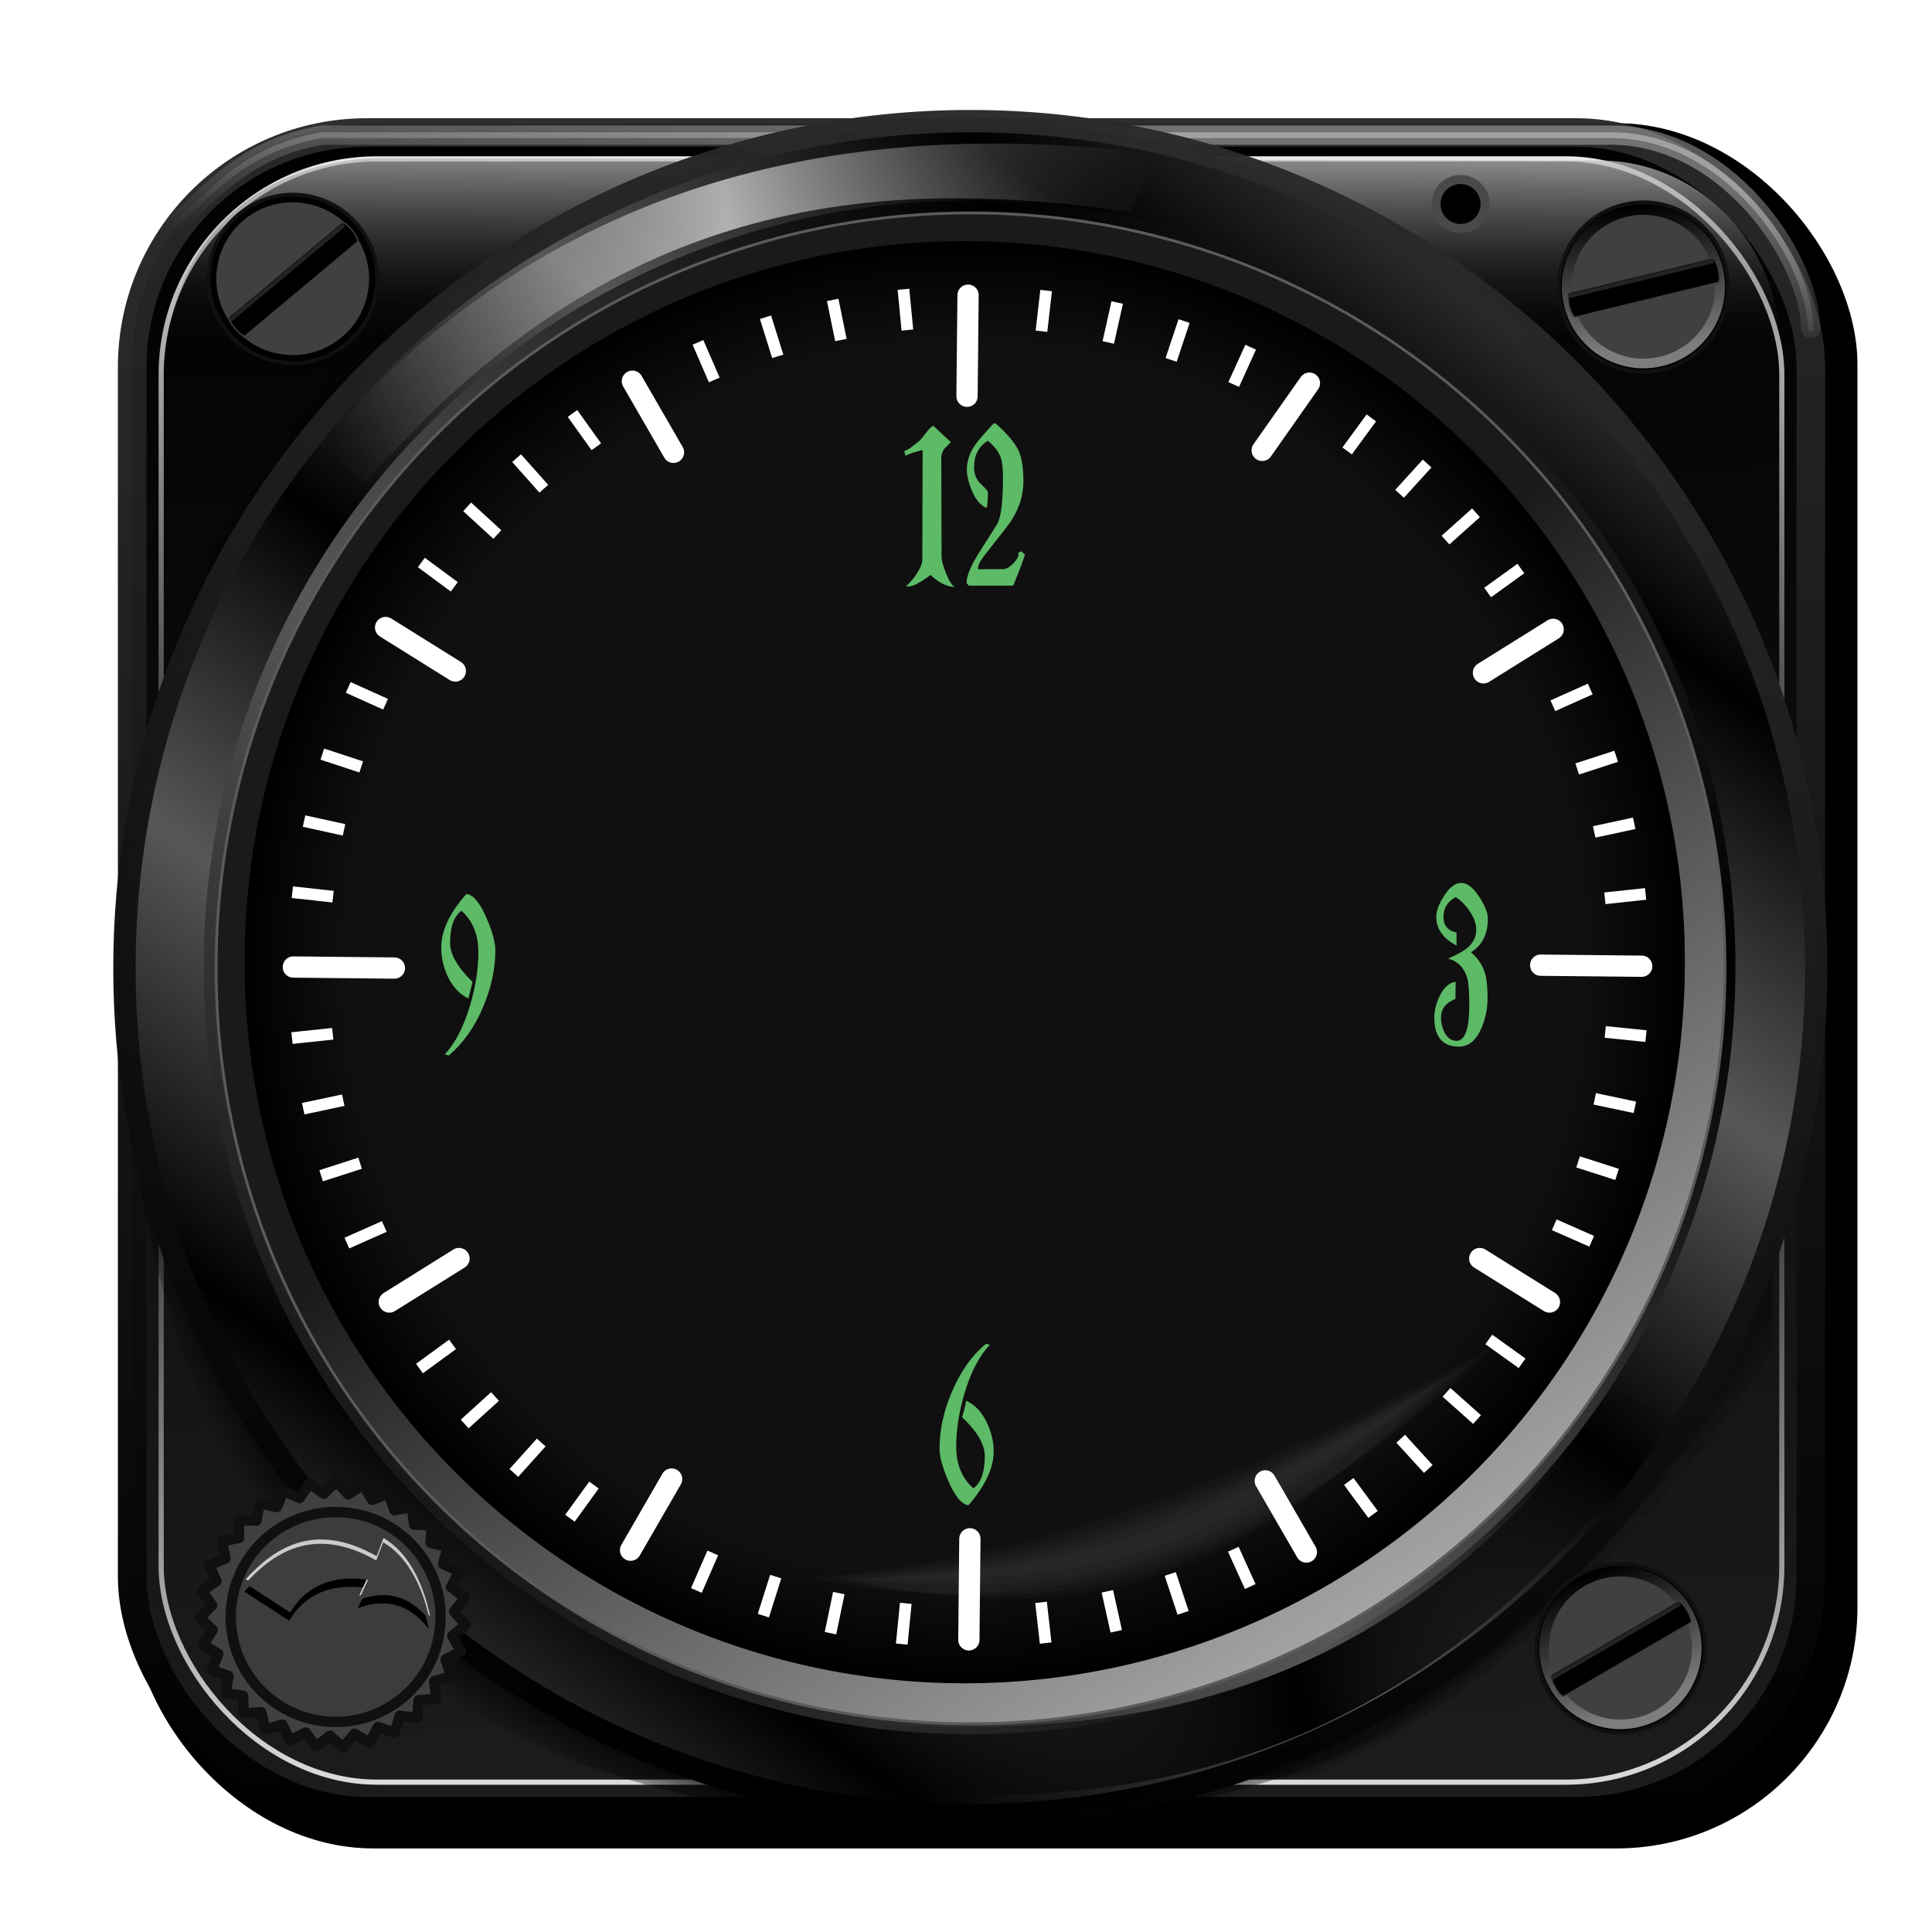 <?xml version="1.0" encoding="UTF-8" standalone="no"?>
<!-- Created with Inkscape (http://www.inkscape.org/) -->

<svg
   xmlns:dc="http://purl.org/dc/elements/1.1/"
   xmlns:cc="http://creativecommons.org/ns#"
   xmlns:rdf="http://www.w3.org/1999/02/22-rdf-syntax-ns#"
   xmlns:svg="http://www.w3.org/2000/svg"
   xmlns="http://www.w3.org/2000/svg"
   xmlns:xlink="http://www.w3.org/1999/xlink"
   xmlns:sodipodi="http://sodipodi.sourceforge.net/DTD/sodipodi-0.dtd"
   xmlns:inkscape="http://www.inkscape.org/namespaces/inkscape"
   id="svg2"
   version="1.1"
   inkscape:version="0.48.5 r10040"
   width="100"
   height="100"
   sodipodi:docname="clock-face.svg">
  <defs
     id="defs6">
    <linearGradient
       id="linearGradient4102">
      <stop
         id="stop4104"
         stop-color="#101010"
         stop-opacity="1" />
      <stop
         id="stop4110"
         offset="0.855"
         stop-color="#101010"
         stop-opacity="1" />
      <stop
         offset="1"
         id="stop4106"
         stop-color="#000000"
         stop-opacity="1" />
    </linearGradient>
    <linearGradient
       id="linearGradient4079">
      <stop
         id="stop4081"
         stop-color="#000000"
         stop-opacity="1" />
      <stop
         id="stop4083"
         offset="1"
         stop-color="#000000"
         stop-opacity="0" />
    </linearGradient>
    <linearGradient
       id="linearGradient4067">
      <stop
         id="stop4069"
         stop-color="#ffffff"
         stop-opacity="0.608" />
      <stop
         offset="1"
         id="stop4071"
         stop-color="#989898"
         stop-opacity="0" />
    </linearGradient>
    <linearGradient
       id="linearGradient3854">
      <stop
         id="stop3856"
         stop-color="#ffffff"
         stop-opacity="1" />
      <stop
         id="stop3858"
         offset="1"
         stop-color="#000000"
         stop-opacity="0" />
    </linearGradient>
    <linearGradient
       id="linearGradient3857">
      <stop
         id="stop3865"
         stop-color="#ffffff"
         stop-opacity="1" />
      <stop
         offset="1"
         id="stop3861"
         stop-color="#ffffff"
         stop-opacity="0" />
    </linearGradient>
    <linearGradient
       id="linearGradient3845">
      <stop
         id="stop3847"
         stop-color="#000000"
         stop-opacity="1" />
      <stop
         id="stop3849"
         offset="1"
         stop-color="#7d7d7d"
         stop-opacity="1" />
    </linearGradient>
    <linearGradient
       id="linearGradient3813">
      <stop
         id="stop3815"
         stop-color="#a4a4a4"
         stop-opacity="1" />
      <stop
         id="stop3817"
         offset="1"
         stop-color="#1a1a1a"
         stop-opacity="1" />
    </linearGradient>
    <linearGradient
       id="linearGradient3795">
      <stop
         id="stop3797"
         stop-color="#000000"
         stop-opacity="1" />
      <stop
         offset="1"
         id="stop3799"
         stop-color="#575757"
         stop-opacity="1" />
    </linearGradient>
    <linearGradient
       id="linearGradient3784">
      <stop
         id="stop3786"
         stop-color="#000000"
         stop-opacity="1" />
      <stop
         id="stop3793"
         offset="0.924"
         stop-color="#000000"
         stop-opacity="1" />
      <stop
         offset="1"
         id="stop3789"
         stop-color="#000000"
         stop-opacity="0" />
    </linearGradient>
    <linearGradient
       id="linearGradient3786">
      <stop
         id="stop3788"
         stop-color="#efefef"
         stop-opacity="1" />
      <stop
         offset="1"
         id="stop3790"
         stop-color="#bebebe"
         stop-opacity="0" />
    </linearGradient>
    <linearGradient
       id="linearGradient3765">
      <stop
         id="stop3767"
         stop-color="#000000"
         stop-opacity="1" />
      <stop
         offset="1"
         id="stop3769"
         stop-color="#1c1c1c"
         stop-opacity="1" />
    </linearGradient>
    <linearGradient
       id="linearGradient3757">
      <stop
         id="stop3759"
         stop-color="#000000"
         stop-opacity="1" />
      <stop
         offset="1"
         id="stop3761"
         stop-color="#2a2a2a"
         stop-opacity="0.977" />
    </linearGradient>
    <linearGradient
       inkscape:collect="always"
       xlink:href="#linearGradient3757"
       id="linearGradient3763"
       x1="700.007"
       y1="1356.239"
       x2="706.324"
       y2="84.115"
       gradientUnits="userSpaceOnUse"
       gradientTransform="matrix(0.072,0,0,0.072,4.114,-1.598)" />
    <linearGradient
       inkscape:collect="always"
       xlink:href="#linearGradient3765"
       id="linearGradient3771"
       x1="484.521"
       y1="84.115"
       x2="511.63"
       y2="1325.996"
       gradientUnits="userSpaceOnUse"
       gradientTransform="matrix(0.072,0,0,0.072,4.114,-1.598)" />
    <linearGradient
       inkscape:collect="always"
       xlink:href="#linearGradient3786"
       id="linearGradient3792"
       x1="857.954"
       y1="124.755"
       x2="854.594"
       y2="739.08"
       gradientUnits="userSpaceOnUse"
       spreadMethod="reflect"
       gradientTransform="matrix(0.072,0,0,0.072,4.114,-1.598)" />
    <linearGradient
       inkscape:collect="always"
       xlink:href="#linearGradient3757"
       id="linearGradient3778"
       x1="623.73"
       y1="1308.388"
       x2="898.725"
       y2="132.402"
       gradientUnits="userSpaceOnUse" />
    <radialGradient
       inkscape:collect="always"
       xlink:href="#linearGradient3784"
       id="radialGradient3791"
       cx="645.114"
       cy="694.94"
       fx="645.114"
       fy="694.94"
       r="591.642"
       gradientTransform="matrix(0.075,0.002,-0.002,0.078,2.28,-4.922)"
       gradientUnits="userSpaceOnUse" />
    <linearGradient
       inkscape:collect="always"
       xlink:href="#linearGradient3795"
       id="linearGradient3801"
       x1="336.156"
       y1="469.523"
       x2="478.232"
       y2="274.554"
       gradientUnits="userSpaceOnUse"
       spreadMethod="reflect" />
    <linearGradient
       inkscape:collect="always"
       xlink:href="#linearGradient3795"
       id="linearGradient3805"
       gradientUnits="userSpaceOnUse"
       spreadMethod="reflect"
       x1="60.235"
       y1="689.934"
       x2="478.232"
       y2="274.554" />
    <linearGradient
       inkscape:collect="always"
       xlink:href="#linearGradient3813"
       id="linearGradient3811"
       gradientUnits="userSpaceOnUse"
       spreadMethod="pad"
       x1="459.914"
       y1="109.52"
       x2="826.543"
       y2="669.501" />
    <filter
       inkscape:collect="always"
       id="filter3844">
      <feGaussianBlur
         inkscape:collect="always"
         stdDeviation="0.893"
         id="feGaussianBlur3846" />
    </filter>
    <linearGradient
       inkscape:collect="always"
       xlink:href="#linearGradient4079"
       id="linearGradient3855"
       x1="46.503"
       y1="91.211"
       x2="70.384"
       y2="87.351"
       gradientUnits="userSpaceOnUse"
       spreadMethod="reflect" />
    <linearGradient
       inkscape:collect="always"
       xlink:href="#linearGradient3857"
       id="linearGradient3863"
       x1="42.081"
       y1="5.487"
       x2="41.272"
       y2="14.775"
       gradientUnits="userSpaceOnUse"
       spreadMethod="pad" />
    <linearGradient
       inkscape:collect="always"
       xlink:href="#linearGradient3854"
       id="linearGradient3864"
       gradientUnits="userSpaceOnUse"
       gradientTransform="matrix(0.072,0,0,0.072,4.114,-1.598)"
       x1="484.521"
       y1="84.115"
       x2="483.212"
       y2="274.514" />
    <linearGradient
       inkscape:collect="always"
       xlink:href="#linearGradient3845"
       id="linearGradient3958"
       gradientUnits="userSpaceOnUse"
       spreadMethod="pad"
       x1="-119.55"
       y1="1250.757"
       x2="-104.961"
       y2="1362.07" />
    <linearGradient
       inkscape:collect="always"
       xlink:href="#linearGradient4067"
       id="linearGradient4073"
       x1="37.98"
       y1="13.305"
       x2="59.849"
       y2="9.566"
       gradientUnits="userSpaceOnUse"
       spreadMethod="reflect" />
    <linearGradient
       inkscape:collect="always"
       xlink:href="#linearGradient4079"
       id="linearGradient4077"
       gradientUnits="userSpaceOnUse"
       spreadMethod="reflect"
       x1="37.003"
       y1="10.792"
       x2="59.971"
       y2="8.244"
       gradientTransform="matrix(-0.996,0.092,-0.092,-0.996,104.952,94.788)" />
    <radialGradient
       inkscape:collect="always"
       xlink:href="#linearGradient4102"
       id="radialGradient4108"
       cx="659.69"
       cy="689.934"
       fx="659.69"
       fy="689.934"
       r="591.642"
       gradientUnits="userSpaceOnUse" />
  </defs>
  <sodipodi:namedview
     pagecolor="#ffffff"
     bordercolor="#666666"
     borderopacity="1"
     objecttolerance="10"
     gridtolerance="10"
     guidetolerance="10"
     inkscape:pageopacity="0"
     inkscape:pageshadow="2"
     inkscape:window-width="1920"
     inkscape:window-height="1057"
     id="namedview4"
     showgrid="false"
     inkscape:snap-global="false"
     inkscape:zoom="8.29"
     inkscape:cx="50"
     inkscape:cy="50"
     inkscape:window-x="-2"
     inkscape:window-y="-5"
     inkscape:window-maximized="1"
     inkscape:current-layer="svg2"
     showguides="true"
     inkscape:guide-bbox="true">
    <sodipodi:guide
       orientation="0,1"
       position="28.048,50.014"
       id="guide3066" />
    <sodipodi:guide
       orientation="1,0"
       position="50.078,58.069"
       id="guide3068" />
  </sodipodi:namedview>
  <rect
     ry="12.477"
     y="6.376"
     x="6.842"
     height="89.298"
     width="89.298"
     id="rect3070"
     fill="#000000"
     filter="url(#filter3844)"
     stroke="none"
     fill-opacity="1"
     rx="12.477" />
  <rect
     id="rect2987"
     width="86.886"
     height="86.886"
     x="6.842"
     y="6.859"
     ry="12.139"
     stroke-opacity="1"
     stroke-dasharray="none"
     fill="url(#linearGradient3771)"
     stroke="url(#linearGradient3763)"
     stroke-linejoin="round"
     fill-opacity="1"
     stroke-linecap="round"
     stroke-width="1.479"
     stroke-miterlimit="4"
     rx="12.139" />
  <g
     id="g4094"
     fill="#000000"
     fill-opacity="0.133">
    <path
       sodipodi:nodetypes="ccccc"
       inkscape:connector-curvature="0"
       id="path4088"
       d="m 62.725,92.17 5.131,-0.221 C 78.114,87.565 85.312,79.167 91.832,69.876 l -0.088,-5.087 c -6.3,12.04 -14.96,22.041 -29.018,27.381 z"
       fill="#000000"
       stroke="none"
       fill-opacity="0.133" />
    <path
       d="m 62.725,92.17 4.335,-0.133 C 77.318,87.654 85.135,78.547 91.655,69.257 l 0.088,-4.468 c -6.3,12.04 -14.96,22.041 -29.018,27.381 z"
       id="path4090"
       inkscape:connector-curvature="0"
       sodipodi:nodetypes="ccccc"
       fill="#000000"
       stroke="none"
       fill-opacity="0.133" />
    <path
       sodipodi:nodetypes="ccccc"
       inkscape:connector-curvature="0"
       id="path4092"
       d="M 62.725,92.17 66.264,92.038 C 77.642,87.953 85.708,77.871 91.61,68.416 l 0.133,-3.627 c -6.3,12.04 -14.96,22.041 -29.018,27.381 z"
       fill="#000000"
       stroke="none"
       fill-opacity="0.133" />
  </g>
  <rect
     id="rect3784"
     width="83.885"
     height="84.021"
     x="8.342"
     y="8.223"
     ry="11.185"
     stroke-opacity="1"
     stroke-dasharray="none"
     fill="none"
     stroke="url(#linearGradient3792)"
     stroke-linejoin="round"
     stroke-linecap="round"
     stroke-width="0.267"
     stroke-miterlimit="4"
     rx="11.185" />
  <path
     d="m 93.861,50.029 c 0,24.142 -14.115,44.258 -43.712,44.394 C 20.551,94.56 6.436,78.535 6.436,50.029 c 0,-28.506 19.571,-43.712 43.712,-43.712 24.142,0 43.712,19.571 43.712,43.712 z"
     id="path3781"
     inkscape:connector-curvature="0"
     sodipodi:nodetypes="szzss"
     fill="url(#radialGradient3791)"
     stroke="none"
     fill-opacity="1" />
  <g
     id="g3842"
     stroke="url(#linearGradient3863)">
    <path
       sodipodi:nodetypes="cccc"
       inkscape:connector-curvature="0"
       id="path3836"
       d="M 9.047,11.701 C 11.047,9.777 12.791,7.683 16.647,6.996 l 66.466,0 C 89.352,6.821 93.674,13.384 93.727,17.008"
       stroke-opacity="0.339"
       fill="none"
       stroke="url(#linearGradient3863)"
       stroke-linejoin="miter"
       stroke-linecap="round"
       stroke-width="1" />
    <path
       d="M 9.047,11.701 C 11.047,9.777 12.791,7.683 16.647,6.996 l 66.466,0 C 89.352,6.821 93.674,13.384 93.727,17.008"
       id="path3838"
       inkscape:connector-curvature="0"
       sodipodi:nodetypes="cccc"
       stroke-opacity="0.339"
       stroke-dasharray="none"
       fill="none"
       stroke="url(#linearGradient3863)"
       stroke-linejoin="miter"
       stroke-linecap="round"
       stroke-width="0.6"
       stroke-miterlimit="4" />
    <path
       sodipodi:nodetypes="cccc"
       inkscape:connector-curvature="0"
       id="path3840"
       d="M 9.047,11.701 C 11.047,9.777 12.791,7.683 16.647,6.996 l 66.466,0 C 89.352,6.821 93.674,13.384 93.727,17.008"
       stroke-opacity="0.339"
       stroke-dasharray="none"
       fill="none"
       stroke="url(#linearGradient3863)"
       stroke-linejoin="miter"
       stroke-linecap="round"
       stroke-width="0.3"
       stroke-miterlimit="4" />
  </g>
  <path
     d="M 19.946,8.186 82.795,8.306 C 88.073,8.316 92.521,12.876 92.16,18.998 65.781,11.865 42.56,29.784 8.531,19.481 c 0,-6.725 4.69,-11.308 11.416,-11.295 z"
     id="rect3852"
     inkscape:connector-curvature="0"
     sodipodi:nodetypes="ssccs"
     fill="url(#linearGradient3864)"
     stroke="none"
     fill-opacity="1" />
  <path
     sodipodi:type="arc"
     id="path3002"
     sodipodi:cx="659.69"
     sodipodi:cy="689.93365"
     sodipodi:rx="591.64172"
     sodipodi:ry="591.64172"
     d="m 1251.332,689.934 a 591.642,591.642 0 1 1 -1183.283,0 591.642,591.642 0 1 1 1183.283,0 z"
     transform="matrix(0.074,0,0,0.074,1.408,-0.946)"
     stroke-opacity="1"
     stroke-dasharray="none"
     fill="url(#linearGradient3801)"
     stroke="url(#linearGradient3778)"
     stroke-linejoin="round"
     fill-opacity="1"
     stroke-linecap="round"
     stroke-width="15.627"
     stroke-miterlimit="4" />
  <path
     transform="matrix(-0.067,0,0,-0.067,94.385,96.294)"
     d="m 1251.332,689.934 a 591.642,591.642 0 1 1 -1183.283,0 591.642,591.642 0 1 1 1183.283,0 z"
     sodipodi:ry="591.64172"
     sodipodi:rx="591.64172"
     sodipodi:cy="689.93365"
     sodipodi:cx="659.69"
     id="path3803"
     sodipodi:type="arc"
     stroke-opacity="1"
     stroke-dasharray="none"
     fill="url(#linearGradient3805)"
     stroke="url(#linearGradient3778)"
     stroke-linejoin="round"
     fill-opacity="1"
     stroke-linecap="round"
     stroke-width="10.761"
     stroke-miterlimit="4" />
  <path
     sodipodi:type="arc"
     id="path3809"
     sodipodi:cx="659.69"
     sodipodi:cy="689.93365"
     sodipodi:rx="591.64172"
     sodipodi:ry="591.64172"
     d="m 1251.332,689.934 a 591.642,591.642 0 1 1 -1183.283,0 591.642,591.642 0 1 1 1183.283,0 z"
     transform="matrix(-0.066,0,0,-0.066,93.777,95.657)"
     stroke-opacity="1"
     stroke-dasharray="none"
     fill="url(#linearGradient3811)"
     stroke="#5b5b5b"
     fill-opacity="1"
     stroke-width="2.198"
     stroke-miterlimit="4" />
  <path
     transform="matrix(-0.063,0,0,-0.063,91.495,93.271)"
     d="m 1251.332,689.934 a 591.642,591.642 0 1 1 -1183.283,0 591.642,591.642 0 1 1 1183.283,0 z"
     sodipodi:ry="591.64172"
     sodipodi:rx="591.64172"
     sodipodi:cy="689.93365"
     sodipodi:cx="659.69"
     id="path3819"
     sodipodi:type="arc"
     fill="url(#radialGradient4108)"
     stroke="none"
     fill-opacity="1" />
  <path
     d="m 19.662,80.941 c 13.316,14.187 32.066,15.901 50.422,8.565"
     id="path3847"
     inkscape:connector-curvature="0"
     sodipodi:nodetypes="cc"
     stroke-opacity="1"
     stroke-dasharray="none"
     fill="none"
     stroke="url(#linearGradient3855)"
     stroke-linejoin="miter"
     stroke-linecap="butt"
     stroke-width="0.6"
     stroke-miterlimit="4" />
  <g
     id="g3946"
     transform="matrix(-0.062,0.036,0.036,0.062,30.457,7.535)">
    <path
       d="m -38.817,1312.355 c 0,33.608 -27.244,60.852 -60.852,60.852 -33.608,0 -60.852,-27.244 -60.852,-60.852 0,-33.608 27.244,-60.852 60.852,-60.852 33.608,0 60.852,27.244 60.852,60.852 z"
       sodipodi:ry="60.852154"
       sodipodi:rx="60.852154"
       sodipodi:cy="1312.3549"
       sodipodi:cx="-99.669113"
       id="path3948"
       sodipodi:type="arc"
       stroke-opacity="1"
       stroke-dasharray="none"
       fill="#010101"
       stroke="#101010"
       fill-opacity="1"
       stroke-width="2.7"
       stroke-miterlimit="4" />
    <path
       transform="matrix(0.906,0,0,0.906,-9.353,123.153)"
       sodipodi:type="arc"
       id="path3950"
       sodipodi:cx="-99.669113"
       sodipodi:cy="1312.3549"
       sodipodi:rx="60.852154"
       sodipodi:ry="60.852154"
       d="m -38.817,1312.355 c 0,33.608 -27.244,60.852 -60.852,60.852 -33.608,0 -60.852,-27.244 -60.852,-60.852 0,-33.608 27.244,-60.852 60.852,-60.852 33.608,0 60.852,27.244 60.852,60.852 z"
       stroke-dasharray="none"
       fill="#404040"
       stroke="url(#linearGradient3958)"
       fill-opacity="1"
       stroke-width="7.647"
       stroke-miterlimit="4" />
    <rect
       rx="2.335"
       ry="8.902"
       y="1303.745"
       x="-154.976"
       height="18.095"
       width="110.322"
       id="rect3952"
       stroke-opacity="1"
       fill="#000000"
       stroke="#3e3e3e"
       fill-opacity="1" />
    <rect
       y="1304.621"
       x="-152.933"
       height="2.919"
       width="107.403"
       id="rect3954"
       fill="#232323"
       stroke="none"
       fill-opacity="1" />
  </g>
  <g
     transform="matrix(-0.055,0.046,0.046,0.055,-50.69,-53.159)"
     id="g3960">
    <path
       sodipodi:type="arc"
       id="path3962"
       sodipodi:cx="-99.669113"
       sodipodi:cy="1312.3549"
       sodipodi:rx="60.852154"
       sodipodi:ry="60.852154"
       d="m -38.817,1312.355 c 0,33.608 -27.244,60.852 -60.852,60.852 -33.608,0 -60.852,-27.244 -60.852,-60.852 0,-33.608 27.244,-60.852 60.852,-60.852 33.608,0 60.852,27.244 60.852,60.852 z"
       stroke-opacity="1"
       stroke-dasharray="none"
       fill="#010101"
       stroke="#101010"
       fill-opacity="1"
       stroke-width="2.7"
       stroke-miterlimit="4" />
    <path
       d="m -38.817,1312.355 c 0,33.608 -27.244,60.852 -60.852,60.852 -33.608,0 -60.852,-27.244 -60.852,-60.852 0,-33.608 27.244,-60.852 60.852,-60.852 33.608,0 60.852,27.244 60.852,60.852 z"
       sodipodi:ry="60.852154"
       sodipodi:rx="60.852154"
       sodipodi:cy="1312.3549"
       sodipodi:cx="-99.669113"
       id="path3964"
       sodipodi:type="arc"
       transform="matrix(0.906,0,0,0.906,-9.353,123.153)"
       stroke-dasharray="none"
       fill="#404040"
       stroke="url(#linearGradient3958)"
       fill-opacity="1"
       stroke-width="7.647"
       stroke-miterlimit="4" />
    <rect
       id="rect3966"
       width="110.322"
       height="18.095"
       x="-154.976"
       y="1303.745"
       ry="8.902"
       rx="2.335"
       stroke-opacity="1"
       fill="#000000"
       stroke="#3e3e3e"
       fill-opacity="1" />
    <rect
       id="rect3968"
       width="107.403"
       height="2.919"
       x="-152.933"
       y="1304.621"
       fill="#232323"
       stroke="none"
       fill-opacity="1" />
  </g>
  <g
     id="g3972"
     transform="matrix(-0.07,0.017,0.017,0.07,55.779,-75.314)">
    <path
       d="m -38.817,1312.355 c 0,33.608 -27.244,60.852 -60.852,60.852 -33.608,0 -60.852,-27.244 -60.852,-60.852 0,-33.608 27.244,-60.852 60.852,-60.852 33.608,0 60.852,27.244 60.852,60.852 z"
       sodipodi:ry="60.852154"
       sodipodi:rx="60.852154"
       sodipodi:cy="1312.3549"
       sodipodi:cx="-99.669113"
       id="path3974"
       sodipodi:type="arc"
       stroke-opacity="1"
       stroke-dasharray="none"
       fill="#010101"
       stroke="#101010"
       fill-opacity="1"
       stroke-width="2.7"
       stroke-miterlimit="4" />
    <path
       transform="matrix(0.906,0,0,0.906,-9.353,123.153)"
       sodipodi:type="arc"
       id="path3976"
       sodipodi:cx="-99.669113"
       sodipodi:cy="1312.3549"
       sodipodi:rx="60.852154"
       sodipodi:ry="60.852154"
       d="m -38.817,1312.355 c 0,33.608 -27.244,60.852 -60.852,60.852 -33.608,0 -60.852,-27.244 -60.852,-60.852 0,-33.608 27.244,-60.852 60.852,-60.852 33.608,0 60.852,27.244 60.852,60.852 z"
       stroke-dasharray="none"
       fill="#404040"
       stroke="url(#linearGradient3958)"
       fill-opacity="1"
       stroke-width="7.647"
       stroke-miterlimit="4" />
    <rect
       rx="2.335"
       ry="8.902"
       y="1303.745"
       x="-154.976"
       height="18.095"
       width="110.322"
       id="rect3978"
       stroke-opacity="1"
       fill="#000000"
       stroke="#3e3e3e"
       fill-opacity="1" />
    <rect
       y="1304.621"
       x="-152.933"
       height="2.919"
       width="107.403"
       id="rect3980"
       fill="#232323"
       stroke="none"
       fill-opacity="1" />
  </g>
  <g
     id="g3865"
     transform="matrix(1.072,0,0,1.072,0.175,-7.473)">
    <path
       transform="matrix(0.661,0,0,0.661,30.586,59.094)"
       inkscape:transform-center-y="0.0082452866"
       inkscape:transform-center-x="-0.0082456134"
       d="m -15.938,45.341 -0.112,1.279 -1.276,-0.148 -0.367,1.231 -1.22,-0.402 -0.608,1.131 -1.114,-0.639 -0.823,0.986 -0.963,-0.85 -1.004,0.8 -0.772,-1.026 -1.145,0.582 -0.549,-1.161 -1.239,0.339 -0.305,-1.248 -1.282,0.083 -0.047,-1.283 -1.272,-0.177 0.212,-1.267 -1.21,-0.429 0.463,-1.198 -1.099,-0.664 0.694,-1.08 -0.943,-0.872 0.898,-0.918 -0.748,-1.044 1.064,-0.719 -0.523,-1.173 1.187,-0.49 -0.276,-1.254 1.261,-0.241 -0.018,-1.284 1.284,0.018 0.241,-1.261 1.254,0.276 0.49,-1.187 1.173,0.523 0.719,-1.064 1.044,0.748 0.918,-0.898 0.872,0.943 1.08,-0.694 0.664,1.099 1.198,-0.463 0.429,1.21 1.267,-0.212 0.177,1.272 1.283,0.047 -0.083,1.282 1.248,0.305 -0.339,1.239 1.161,0.549 -0.582,1.145 1.026,0.772 -0.8,1.004 0.85,0.963 -0.986,0.823 0.639,1.114 -1.131,0.608 0.402,1.22 -1.231,0.367 0.148,1.276 z"
       inkscape:randomized="0"
       inkscape:rounded="0"
       inkscape:flatsided="false"
       sodipodi:arg2="0.88673986"
       sodipodi:arg1="0.78539816"
       sodipodi:r2="9.7252808"
       sodipodi:r1="8.8500051"
       sodipodi:cy="39.083233"
       sodipodi:cx="-22.195415"
       sodipodi:sides="31"
       id="path3087"
       sodipodi:type="star"
       stroke-opacity="1"
       stroke-dasharray="none"
       fill="#404040"
       stroke="#101010"
       stroke-linejoin="round"
       fill-opacity="1"
       stroke-linecap="round"
       stroke-width="0.757"
       stroke-dashoffset="0"
       stroke-miterlimit="4" />
    <path
       transform="translate(1.93,0.121)"
       d="m 19.18,84.922 c 0,2.798 -2.268,5.066 -5.066,5.066 -2.798,0 -5.066,-2.268 -5.066,-5.066 0,-2.798 2.268,-5.066 5.066,-5.066 2.798,0 5.066,2.268 5.066,5.066 z"
       sodipodi:ry="5.0663452"
       sodipodi:rx="5.0663452"
       sodipodi:cy="84.921593"
       sodipodi:cx="14.11339"
       id="path3089"
       sodipodi:type="arc"
       stroke-opacity="1"
       stroke-dasharray="none"
       fill="#3c3c3c"
       stroke="#101010"
       stroke-linejoin="round"
       fill-opacity="1"
       stroke-linecap="round"
       stroke-width="0.5"
       stroke-dashoffset="0"
       stroke-miterlimit="4" />
    <path
       sodipodi:nodetypes="cccccccc"
       inkscape:connector-curvature="0"
       id="path3091"
       d="m 11.638,83.822 c 1.267,-1.37 3.2,-2.882 6.319,-1.111 l 0.333,-0.873 c 1.353,0.781 1.997,2.508 2.254,3.795 -0.801,-1.056 -1.909,-1.583 -3.429,-1.016 l 0.445,-0.968 c -1.688,-0.249 -2.962,0.258 -3.763,1.572 z"
       fill="#000000"
       stroke="none"
       fill-opacity="1" />
    <path
       d="m 11.701,83.218 c 1.267,-1.37 3.2,-2.882 6.319,-1.111 l 0.333,-0.873 c 1.353,0.781 1.997,2.508 2.254,3.795 -0.801,-1.056 -1.909,-1.583 -3.429,-1.016 l 0.445,-0.968 c -1.688,-0.249 -2.962,0.258 -3.763,1.572 z"
       id="path3861"
       inkscape:connector-curvature="0"
       sodipodi:nodetypes="cccccccc"
       fill="#cbcbcb"
       stroke="none"
       fill-opacity="1" />
    <path
       sodipodi:nodetypes="cccccccc"
       inkscape:connector-curvature="0"
       id="path3863"
       d="m 11.685,83.425 c 1.267,-1.37 3.2,-2.882 6.319,-1.111 l 0.333,-0.873 c 1.353,0.781 1.997,2.508 2.254,3.795 -0.801,-1.056 -1.909,-1.583 -3.429,-1.016 l 0.445,-0.968 c -1.688,-0.249 -2.962,0.258 -3.763,1.572 z"
       fill="#3e3e3e"
       stroke="none"
       fill-opacity="1" />
  </g>
  <g
     transform="matrix(0.786,0,0,0.786,10.792,10.642)"
     id="g4830"
     stroke-opacity="1"
     stroke="#ffffff">
    <path
       id="path2571"
       d="M 55.116,5.976 54.897,7.891"
       inkscape:connector-curvature="0"
       stroke-opacity="1"
       stroke-dasharray="none"
       fill="none"
       stroke="#ffffff"
       stroke-linejoin="miter"
       stroke-linecap="square"
       stroke-width="0.77"
       stroke-miterlimit="4" />
    <path
       d="M 59.756,6.757 59.336,8.638"
       id="path7062"
       inkscape:connector-curvature="0"
       stroke-opacity="1"
       stroke-dasharray="none"
       fill="none"
       stroke="#ffffff"
       stroke-linejoin="miter"
       stroke-linecap="square"
       stroke-width="0.77"
       stroke-miterlimit="4" />
    <path
       id="path7064"
       d="m 64.122,7.968 -0.609,1.828"
       inkscape:connector-curvature="0"
       stroke-opacity="1"
       stroke-dasharray="none"
       fill="none"
       stroke="#ffffff"
       stroke-linejoin="miter"
       stroke-linecap="square"
       stroke-width="0.77"
       stroke-miterlimit="4" />
    <path
       d="M 68.469,9.676 67.671,11.43"
       id="path7066"
       inkscape:connector-curvature="0"
       stroke-opacity="1"
       stroke-dasharray="none"
       fill="none"
       stroke="#ffffff"
       stroke-linejoin="miter"
       stroke-linecap="square"
       stroke-width="0.77"
       stroke-miterlimit="4" />
    <path
       d="m 76.348,14.29 -1.139,1.554"
       id="path7068"
       inkscape:connector-curvature="0"
       stroke-opacity="1"
       stroke-dasharray="none"
       fill="none"
       stroke="#ffffff"
       stroke-linejoin="miter"
       stroke-linecap="square"
       stroke-width="0.77"
       stroke-miterlimit="4" />
    <path
       id="path7070"
       d="M 79.99,17.269 78.693,18.694"
       inkscape:connector-curvature="0"
       stroke-opacity="1"
       stroke-dasharray="none"
       fill="none"
       stroke="#ffffff"
       stroke-linejoin="miter"
       stroke-linecap="square"
       stroke-width="0.77"
       stroke-miterlimit="4" />
    <path
       d="m 83.181,20.486 -1.436,1.285"
       id="path7072"
       inkscape:connector-curvature="0"
       stroke-opacity="1"
       stroke-dasharray="none"
       fill="none"
       stroke="#ffffff"
       stroke-linejoin="miter"
       stroke-linecap="square"
       stroke-width="0.77"
       stroke-miterlimit="4" />
    <path
       id="path7074"
       d="m 86.109,24.125 -1.563,1.128"
       inkscape:connector-curvature="0"
       stroke-opacity="1"
       stroke-dasharray="none"
       fill="none"
       stroke="#ffffff"
       stroke-linejoin="miter"
       stroke-linecap="square"
       stroke-width="0.77"
       stroke-miterlimit="4" />
    <path
       d="m 90.64,31.991 -1.759,0.786"
       id="path7086"
       inkscape:connector-curvature="0"
       stroke-opacity="1"
       stroke-dasharray="none"
       fill="none"
       stroke="#ffffff"
       stroke-linejoin="miter"
       stroke-linecap="square"
       stroke-width="0.77"
       stroke-miterlimit="4" />
    <path
       id="path7088"
       d="m 92.331,36.383 -1.833,0.596"
       inkscape:connector-curvature="0"
       stroke-opacity="1"
       stroke-dasharray="none"
       fill="none"
       stroke="#ffffff"
       stroke-linejoin="miter"
       stroke-linecap="square"
       stroke-width="0.77"
       stroke-miterlimit="4" />
    <path
       d="m 93.51,40.757 -1.884,0.406"
       id="path7090"
       inkscape:connector-curvature="0"
       stroke-opacity="1"
       stroke-dasharray="none"
       fill="none"
       stroke="#ffffff"
       stroke-linejoin="miter"
       stroke-linecap="square"
       stroke-width="0.77"
       stroke-miterlimit="4" />
    <path
       id="path7092"
       d="m 94.254,45.368 -1.916,0.206"
       inkscape:connector-curvature="0"
       stroke-opacity="1"
       stroke-dasharray="none"
       fill="none"
       stroke="#ffffff"
       stroke-linejoin="miter"
       stroke-linecap="square"
       stroke-width="0.77"
       stroke-miterlimit="4" />
    <path
       d="m 94.278,54.651 -1.917,-0.196"
       id="path7104"
       inkscape:connector-curvature="0"
       stroke-opacity="1"
       stroke-dasharray="none"
       fill="none"
       stroke="#ffffff"
       stroke-linejoin="miter"
       stroke-linecap="square"
       stroke-width="0.77"
       stroke-miterlimit="4" />
    <path
       id="path7106"
       d="M 93.552,59.3 91.666,58.902"
       inkscape:connector-curvature="0"
       stroke-opacity="1"
       stroke-dasharray="none"
       fill="none"
       stroke="#ffffff"
       stroke-linejoin="miter"
       stroke-linecap="square"
       stroke-width="0.77"
       stroke-miterlimit="4" />
    <path
       d="M 92.391,63.68 90.556,63.092"
       id="path7108"
       inkscape:connector-curvature="0"
       stroke-opacity="1"
       stroke-dasharray="none"
       fill="none"
       stroke="#ffffff"
       stroke-linejoin="miter"
       stroke-linecap="square"
       stroke-width="0.77"
       stroke-miterlimit="4" />
    <path
       id="path7110"
       d="M 90.735,68.047 88.971,67.27"
       inkscape:connector-curvature="0"
       stroke-opacity="1"
       stroke-dasharray="none"
       fill="none"
       stroke="#ffffff"
       stroke-linejoin="miter"
       stroke-linecap="square"
       stroke-width="0.77"
       stroke-miterlimit="4" />
    <path
       d="M 86.19,76.012 84.624,74.889"
       id="path7122"
       inkscape:connector-curvature="0"
       stroke-opacity="1"
       stroke-dasharray="none"
       fill="none"
       stroke="#ffffff"
       stroke-linejoin="miter"
       stroke-linecap="square"
       stroke-width="0.77"
       stroke-miterlimit="4" />
    <path
       id="path7124"
       d="M 83.25,79.686 81.811,78.404"
       inkscape:connector-curvature="0"
       stroke-opacity="1"
       stroke-dasharray="none"
       fill="none"
       stroke="#ffffff"
       stroke-linejoin="miter"
       stroke-linecap="square"
       stroke-width="0.77"
       stroke-miterlimit="4" />
    <path
       d="M 80.067,82.911 78.767,81.489"
       id="path7126"
       inkscape:connector-curvature="0"
       stroke-opacity="1"
       stroke-dasharray="none"
       fill="none"
       stroke="#ffffff"
       stroke-linejoin="miter"
       stroke-linecap="square"
       stroke-width="0.77"
       stroke-miterlimit="4" />
    <path
       id="path7128"
       d="M 76.46,85.878 75.316,84.328"
       inkscape:connector-curvature="0"
       stroke-opacity="1"
       stroke-dasharray="none"
       fill="none"
       stroke="#ffffff"
       stroke-linejoin="miter"
       stroke-linecap="square"
       stroke-width="0.77"
       stroke-miterlimit="4" />
    <path
       d="M 68.441,90.587 67.645,88.833"
       id="path7140"
       inkscape:connector-curvature="0"
       stroke-opacity="1"
       stroke-dasharray="none"
       fill="none"
       stroke="#ffffff"
       stroke-linejoin="miter"
       stroke-linecap="square"
       stroke-width="0.77"
       stroke-miterlimit="4" />
    <path
       id="path7142"
       d="M 64.059,92.303 63.453,90.474"
       inkscape:connector-curvature="0"
       stroke-opacity="1"
       stroke-dasharray="none"
       fill="none"
       stroke="#ffffff"
       stroke-linejoin="miter"
       stroke-linecap="square"
       stroke-width="0.77"
       stroke-miterlimit="4" />
    <path
       d="m 59.692,93.508 -0.417,-1.881"
       id="path7144"
       inkscape:connector-curvature="0"
       stroke-opacity="1"
       stroke-dasharray="none"
       fill="none"
       stroke="#ffffff"
       stroke-linejoin="miter"
       stroke-linecap="square"
       stroke-width="0.77"
       stroke-miterlimit="4" />
    <path
       id="path7146"
       d="M 55.085,94.278 54.868,92.363"
       inkscape:connector-curvature="0"
       stroke-opacity="1"
       stroke-dasharray="none"
       fill="none"
       stroke="#ffffff"
       stroke-linejoin="miter"
       stroke-linecap="square"
       stroke-width="0.77"
       stroke-miterlimit="4" />
    <path
       d="m 32.385,9.361 0.767,1.768"
       id="path7299"
       inkscape:connector-curvature="0"
       stroke-opacity="1"
       stroke-dasharray="none"
       fill="none"
       stroke="#ffffff"
       stroke-linejoin="miter"
       stroke-linecap="square"
       stroke-width="0.77"
       stroke-miterlimit="4" />
    <path
       id="path7301"
       d="m 36.795,7.719 0.576,1.839"
       inkscape:connector-curvature="0"
       stroke-opacity="1"
       stroke-dasharray="none"
       fill="none"
       stroke="#ffffff"
       stroke-linejoin="miter"
       stroke-linecap="square"
       stroke-width="0.77"
       stroke-miterlimit="4" />
    <path
       d="M 41.182,6.588 41.568,8.476"
       id="path7303"
       inkscape:connector-curvature="0"
       stroke-opacity="1"
       stroke-dasharray="none"
       fill="none"
       stroke="#ffffff"
       stroke-linejoin="miter"
       stroke-linecap="square"
       stroke-width="0.77"
       stroke-miterlimit="4" />
    <path
       id="path7305"
       d="m 45.801,5.895 0.185,1.918"
       inkscape:connector-curvature="0"
       stroke-opacity="1"
       stroke-dasharray="none"
       fill="none"
       stroke="#ffffff"
       stroke-linejoin="miter"
       stroke-linecap="square"
       stroke-width="0.77"
       stroke-miterlimit="4" />
    <path
       d="m 14.326,23.73 1.55,1.145"
       id="path7317"
       inkscape:connector-curvature="0"
       stroke-opacity="1"
       stroke-dasharray="none"
       fill="none"
       stroke="#ffffff"
       stroke-linejoin="miter"
       stroke-linecap="square"
       stroke-width="0.77"
       stroke-miterlimit="4" />
    <path
       id="path7319"
       d="m 17.317,20.098 1.42,1.302"
       inkscape:connector-curvature="0"
       stroke-opacity="1"
       stroke-dasharray="none"
       fill="none"
       stroke="#ffffff"
       stroke-linejoin="miter"
       stroke-linecap="square"
       stroke-width="0.77"
       stroke-miterlimit="4" />
    <path
       d="M 20.545,16.918 21.826,18.358"
       id="path7321"
       inkscape:connector-curvature="0"
       stroke-opacity="1"
       stroke-dasharray="none"
       fill="none"
       stroke="#ffffff"
       stroke-linejoin="miter"
       stroke-linecap="square"
       stroke-width="0.77"
       stroke-miterlimit="4" />
    <path
       id="path7323"
       d="m 24.194,14.002 1.122,1.567"
       inkscape:connector-curvature="0"
       stroke-opacity="1"
       stroke-dasharray="none"
       fill="none"
       stroke="#ffffff"
       stroke-linejoin="miter"
       stroke-linecap="square"
       stroke-width="0.77"
       stroke-miterlimit="4" />
    <path
       d="m 5.904,45.255 1.915,0.211"
       id="path7335"
       inkscape:connector-curvature="0"
       stroke-opacity="1"
       stroke-dasharray="none"
       fill="none"
       stroke="#ffffff"
       stroke-linejoin="miter"
       stroke-linecap="square"
       stroke-width="0.77"
       stroke-miterlimit="4" />
    <path
       id="path7337"
       d="m 6.667,40.612 1.882,0.413"
       inkscape:connector-curvature="0"
       stroke-opacity="1"
       stroke-dasharray="none"
       fill="none"
       stroke="#ffffff"
       stroke-linejoin="miter"
       stroke-linecap="square"
       stroke-width="0.77"
       stroke-miterlimit="4" />
    <path
       d="M 7.861,36.241 9.692,36.843"
       id="path7339"
       inkscape:connector-curvature="0"
       stroke-opacity="1"
       stroke-dasharray="none"
       fill="none"
       stroke="#ffffff"
       stroke-linejoin="miter"
       stroke-linecap="square"
       stroke-width="0.77"
       stroke-miterlimit="4" />
    <path
       id="path7341"
       d="M 9.552,31.887 11.309,32.678"
       inkscape:connector-curvature="0"
       stroke-opacity="1"
       stroke-dasharray="none"
       fill="none"
       stroke="#ffffff"
       stroke-linejoin="miter"
       stroke-linecap="square"
       stroke-width="0.77"
       stroke-miterlimit="4" />
    <path
       d="M 9.463,68.165 11.224,67.383"
       id="path7353"
       inkscape:connector-curvature="0"
       stroke-opacity="1"
       stroke-dasharray="none"
       fill="none"
       stroke="#ffffff"
       stroke-linejoin="miter"
       stroke-linecap="square"
       stroke-width="0.77"
       stroke-miterlimit="4" />
    <path
       id="path7355"
       d="m 7.783,63.77 1.834,-0.592"
       inkscape:connector-curvature="0"
       stroke-opacity="1"
       stroke-dasharray="none"
       fill="none"
       stroke="#ffffff"
       stroke-linejoin="miter"
       stroke-linecap="square"
       stroke-width="0.77"
       stroke-miterlimit="4" />
    <path
       d="M 6.614,59.392 8.498,58.99"
       id="path7357"
       inkscape:connector-curvature="0"
       stroke-opacity="1"
       stroke-dasharray="none"
       fill="none"
       stroke="#ffffff"
       stroke-linejoin="miter"
       stroke-linecap="square"
       stroke-width="0.77"
       stroke-miterlimit="4" />
    <path
       id="path7359"
       d="M 5.881,54.78 7.798,54.578"
       inkscape:connector-curvature="0"
       stroke-opacity="1"
       stroke-dasharray="none"
       fill="none"
       stroke="#ffffff"
       stroke-linejoin="miter"
       stroke-linecap="square"
       stroke-width="0.77"
       stroke-miterlimit="4" />
    <path
       d="m 24.027,86.128 1.13,-1.561"
       id="path7371"
       inkscape:connector-curvature="0"
       stroke-opacity="1"
       stroke-dasharray="none"
       fill="none"
       stroke="#ffffff"
       stroke-linejoin="miter"
       stroke-linecap="square"
       stroke-width="0.77"
       stroke-miterlimit="4" />
    <path
       id="path7373"
       d="m 20.366,83.171 1.288,-1.433"
       inkscape:connector-curvature="0"
       stroke-opacity="1"
       stroke-dasharray="none"
       fill="none"
       stroke="#ffffff"
       stroke-linejoin="miter"
       stroke-linecap="square"
       stroke-width="0.77"
       stroke-miterlimit="4" />
    <path
       d="m 17.155,79.975 1.428,-1.294"
       id="path7375"
       inkscape:connector-curvature="0"
       stroke-opacity="1"
       stroke-dasharray="none"
       fill="none"
       stroke="#ffffff"
       stroke-linejoin="miter"
       stroke-linecap="square"
       stroke-width="0.77"
       stroke-miterlimit="4" />
    <path
       id="path7377"
       d="m 14.204,76.355 1.556,-1.137"
       inkscape:connector-curvature="0"
       stroke-opacity="1"
       stroke-dasharray="none"
       fill="none"
       stroke="#ffffff"
       stroke-linejoin="miter"
       stroke-linecap="square"
       stroke-width="0.77"
       stroke-miterlimit="4" />
    <path
       d="m 45.689,94.345 0.19,-1.918"
       id="path7389"
       inkscape:connector-curvature="0"
       stroke-opacity="1"
       stroke-dasharray="none"
       fill="none"
       stroke="#ffffff"
       stroke-linejoin="miter"
       stroke-linecap="square"
       stroke-width="0.77"
       stroke-miterlimit="4" />
    <path
       id="path7391"
       d="m 41.037,93.633 0.392,-1.887"
       inkscape:connector-curvature="0"
       stroke-opacity="1"
       stroke-dasharray="none"
       fill="none"
       stroke="#ffffff"
       stroke-linejoin="miter"
       stroke-linecap="square"
       stroke-width="0.77"
       stroke-miterlimit="4" />
    <path
       d="m 36.654,92.487 0.582,-1.837"
       id="path7393"
       inkscape:connector-curvature="0"
       stroke-opacity="1"
       stroke-dasharray="none"
       fill="none"
       stroke="#ffffff"
       stroke-linejoin="miter"
       stroke-linecap="square"
       stroke-width="0.77"
       stroke-miterlimit="4" />
    <path
       id="path7395"
       d="M 32.282,90.844 33.053,89.078"
       inkscape:connector-curvature="0"
       stroke-opacity="1"
       stroke-dasharray="none"
       fill="none"
       stroke="#ffffff"
       stroke-linejoin="miter"
       stroke-linecap="square"
       stroke-width="0.77"
       stroke-miterlimit="4" />
    <path
       sodipodi:nodetypes="cc"
       inkscape:connector-curvature="0"
       d="m 50.018,5.9 -0.068,6.655"
       id="path4800"
       stroke-opacity="1"
       stroke-dasharray="none"
       fill="none"
       stroke="#ffffff"
       stroke-linejoin="miter"
       stroke-linecap="round"
       stroke-width="1.4"
       stroke-miterlimit="4" />
    <path
       id="path4808"
       d="m 50.139,87.795 -0.068,6.655"
       inkscape:connector-curvature="0"
       sodipodi:nodetypes="cc"
       stroke-opacity="1"
       stroke-dasharray="none"
       fill="none"
       stroke="#ffffff"
       stroke-linejoin="miter"
       stroke-linecap="round"
       stroke-width="1.4"
       stroke-miterlimit="4" />
    <path
       sodipodi:nodetypes="cc"
       inkscape:connector-curvature="0"
       d="M 12.242,50.209 5.587,50.141"
       id="path4810"
       stroke-opacity="1"
       stroke-dasharray="none"
       fill="none"
       stroke="#ffffff"
       stroke-linejoin="miter"
       stroke-linecap="round"
       stroke-width="1.4"
       stroke-miterlimit="4" />
    <path
       id="path4812"
       d="m 94.381,50.088 -6.655,-0.068"
       inkscape:connector-curvature="0"
       sodipodi:nodetypes="cc"
       stroke-opacity="1"
       stroke-dasharray="none"
       fill="none"
       stroke="#ffffff"
       stroke-linejoin="miter"
       stroke-linecap="round"
       stroke-width="1.4"
       stroke-miterlimit="4" />
    <path
       id="path4814"
       d="m 72.499,11.692 -3.111,4.426"
       inkscape:connector-curvature="0"
       sodipodi:nodetypes="cc"
       stroke-opacity="1"
       stroke-dasharray="none"
       fill="none"
       stroke="#ffffff"
       stroke-linejoin="miter"
       stroke-linecap="round"
       stroke-width="1.4"
       stroke-miterlimit="4" />
    <path
       sodipodi:nodetypes="cc"
       inkscape:connector-curvature="0"
       d="m 30.498,83.859 -2.705,4.685"
       id="path4816"
       stroke-opacity="1"
       stroke-dasharray="none"
       fill="none"
       stroke="#ffffff"
       stroke-linejoin="miter"
       stroke-linecap="round"
       stroke-width="1.4"
       stroke-miterlimit="4" />
    <path
       id="path4818"
       d="M 30.62,16.248 27.914,11.563"
       inkscape:connector-curvature="0"
       sodipodi:nodetypes="cc"
       stroke-opacity="1"
       stroke-dasharray="none"
       fill="none"
       stroke="#ffffff"
       stroke-linejoin="miter"
       stroke-linecap="round"
       stroke-width="1.4"
       stroke-miterlimit="4" />
    <path
       id="path4820"
       d="m 69.591,83.98 2.705,4.685"
       inkscape:connector-curvature="0"
       sodipodi:nodetypes="cc"
       stroke-opacity="1"
       stroke-dasharray="none"
       fill="none"
       stroke="#ffffff"
       stroke-linejoin="miter"
       stroke-linecap="round"
       stroke-width="1.4"
       stroke-miterlimit="4" />
    <path
       id="path4822"
       d="M 16.495,69.338 11.905,72.202"
       inkscape:connector-curvature="0"
       sodipodi:nodetypes="cc"
       stroke-opacity="1"
       stroke-dasharray="none"
       fill="none"
       stroke="#ffffff"
       stroke-linejoin="miter"
       stroke-linecap="round"
       stroke-width="1.4"
       stroke-miterlimit="4" />
    <path
       sodipodi:nodetypes="cc"
       inkscape:connector-curvature="0"
       d="M 16.252,30.647 11.662,27.783"
       id="path4824"
       stroke-opacity="1"
       stroke-dasharray="none"
       fill="none"
       stroke="#ffffff"
       stroke-linejoin="miter"
       stroke-linecap="round"
       stroke-width="1.4"
       stroke-miterlimit="4" />
    <path
       sodipodi:nodetypes="cc"
       inkscape:connector-curvature="0"
       d="m 83.715,69.338 4.59,2.864"
       id="path4826"
       stroke-opacity="1"
       stroke-dasharray="none"
       fill="none"
       stroke="#ffffff"
       stroke-linejoin="miter"
       stroke-linecap="round"
       stroke-width="1.4"
       stroke-miterlimit="4" />
    <path
       sodipodi:nodetypes="cc"
       inkscape:connector-curvature="0"
       d="m 88.549,27.904 -4.59,2.864"
       id="path4828"
       stroke-opacity="1"
       stroke-dasharray="none"
       fill="none"
       stroke="#ffffff"
       stroke-linejoin="miter"
       stroke-linecap="round"
       stroke-width="1.4"
       stroke-miterlimit="4" />
  </g>
  <path
     d="m 16.526,23.04 2.413,1.93 C 31.553,10.362 44.932,8.999 58.504,10.977 l 1.327,-3.016 C 42.88,5.883 28.016,9.698 16.526,23.04 z"
     id="path3297"
     inkscape:connector-curvature="0"
     sodipodi:nodetypes="ccccc"
     stroke-opacity="1"
     fill="url(#linearGradient4073)"
     stroke="none"
     stroke-linejoin="miter"
     fill-opacity="1"
     stroke-linecap="butt"
     stroke-width="1" />
  <path
     sodipodi:nodetypes="ccccc"
     inkscape:connector-curvature="0"
     id="path4075"
     d="M 86.369,73.373 83.667,72.036 C 72.456,87.746 59.38,89.977 45.684,89.261 l -1.043,3.125 c 17.549,2.419 31.636,-4.199 41.727,-19.014 z"
     fill="url(#linearGradient4077)"
     stroke="none"
     fill-opacity="1" />
  <g
     id="g4095">
    <path
       sodipodi:nodetypes="ccc"
       inkscape:connector-curvature="0"
       id="path4085"
       d="M 41.858,81.665 C 53.956,84.299 65.99,80.742 77.443,69.602 65.848,75.879 54.092,80.822 41.858,81.665 z"
       fill="#ffffff"
       stroke="none"
       fill-opacity="0.02" />
    <path
       d="M 42.998,81.632 C 55.096,84.267 64.72,81.622 76.172,70.481 64.578,76.759 55.232,80.789 42.998,81.632 z"
       id="path4087"
       inkscape:connector-curvature="0"
       sodipodi:nodetypes="ccc"
       fill="#ffffff"
       stroke="none"
       fill-opacity="0.02" />
    <path
       sodipodi:nodetypes="ccc"
       inkscape:connector-curvature="0"
       id="path4089"
       d="M 43.747,81.73 C 55.845,84.364 63.645,82.306 75.097,71.165 63.503,77.443 55.981,80.887 43.747,81.73 z"
       fill="#ffffff"
       stroke="none"
       fill-opacity="0.02" />
    <path
       d="M 44.659,81.73 C 57.476,83.029 64.53,79.76 74.348,71.654 62.753,77.932 56.893,80.887 44.659,81.73 z"
       id="path4091"
       inkscape:connector-curvature="0"
       sodipodi:nodetypes="ccc"
       fill="#ffffff"
       stroke="none"
       fill-opacity="0.02" />
    <path
       sodipodi:nodetypes="ccc"
       inkscape:connector-curvature="0"
       id="path4093"
       d="m 45.766,81.697 c 12.817,0.315 17.558,-2.241 27.377,-9.164 -11.595,6.278 -15.142,8.321 -27.377,9.164 z"
       fill="#ffffff"
       stroke="none"
       fill-opacity="0.02" />
  </g>
  <path
     sodipodi:type="arc"
     id="path4112"
     sodipodi:cx="75.090469"
     sodipodi:cy="10.675512"
     sodipodi:rx="2.7141135"
     sodipodi:ry="2.7141135"
     d="m 77.805,10.676 a 2.714,2.714 0 1 1 -5.428,0 2.714,2.714 0 1 1 5.428,0 z"
     transform="matrix(0.467,0,0,0.467,40.531,5.573)"
     stroke-opacity="1"
     fill="#000000"
     stroke="#494949"
     fill-opacity="1" />
  <g
     id="g4114"
     transform="matrix(1.084,0,0,1,83.407,-15.32)">
    <path
       d="m -32.516,45.081 c -0.536,0.448 -0.924,0.644 -1.164,0.588 0.211,-0.208 0.393,-0.448 0.546,-0.72 0.182,-0.312 0.259,-0.58 0.23,-0.804 l 0.014,-5.532 c -0.345,0.088 -0.618,0.188 -0.819,0.3 l -0.057,-0.24 0.259,-0.144 0.445,-0.372 c 0.048,-0.04 0.211,-0.252 0.488,-0.636 0.01,-0.008 0.034,-0.032 0.072,-0.072 0.048,-0.04 0.086,-0.072 0.115,-0.096 l 0.848,0.852 c -0.019,0.008 -0.072,0.068 -0.158,0.18 -0.201,0.168 -0.302,0.388 -0.302,0.66 l 0.014,5.1 c -3e-6,0.176 0.067,0.448 0.201,0.816 0.144,0.408 0.287,0.656 0.431,0.744 -0.364,-0.008 -0.752,-0.216 -1.164,-0.624"
       id="path4099"
       inkscape:connector-curvature="0"
       font-style="normal"
       word-spacing="0"
       line-height="125%"
       font-weight="bold"
       font-stretch="normal"
       letter-spacing="0"
       font-size="13.129"
       font-variant="normal"
       style="font-size:13.129px;font-style:normal;font-variant:normal;font-weight:bold;font-stretch:normal;line-height:125%;letter-spacing:0;word-spacing:0;fill:#5dba66;fill-opacity:1;stroke:none;font-family:DuererGotisch" />
    <path
       d="m -28.565,45.633 -2.126,0 -0.101,-0.144 c 0,-0.352 0.196,-0.868 0.589,-1.548 l 0.891,-1.524 c 0.172,-0.376 0.259,-1.16 0.259,-2.352 -2e-6,-0.48 -0.034,-0.828 -0.101,-1.044 -0.096,-0.304 -0.302,-0.6 -0.618,-0.888 -0.441,0.288 -0.661,0.752 -0.661,1.392 0,0.344 0.11,0.628 0.33,0.852 0.22,0.224 0.33,0.364 0.33,0.42 -1e-6,0.344 -0.019,0.616 -0.057,0.816 -0.297,-0.128 -0.541,-0.448 -0.733,-0.96 -0.134,-0.368 -0.206,-0.688 -0.215,-0.96 -0.01,-0.464 0.12,-0.908 0.388,-1.332 0.144,-0.224 0.445,-0.604 0.905,-1.14 l 0.115,0.048 c 0.536,0.52 0.891,0.98 1.063,1.38 0.153,0.36 0.23,0.892 0.23,1.596 -2e-6,0.696 -0.192,1.368 -0.575,2.016 -0.096,0.168 -0.517,0.76 -1.264,1.776 -0.22,0.304 -0.33,0.536 -0.33,0.696 l 0,0.036 c 0.01,0 0.014,0.004 0.014,0.012 l 1.164,0 c 0.172,1e-6 0.35,-0.108 0.531,-0.324 0.182,-0.216 0.254,-0.392 0.215,-0.528 l 0.158,-0.072 0.158,0.18 c -0.096,0.344 -0.283,0.876 -0.56,1.596"
       id="path4101"
       inkscape:connector-curvature="0"
       font-style="normal"
       word-spacing="0"
       line-height="125%"
       font-weight="bold"
       font-stretch="normal"
       letter-spacing="0"
       font-size="13.129"
       font-variant="normal"
       style="font-size:13.129px;font-style:normal;font-variant:normal;font-weight:bold;font-stretch:normal;line-height:125%;letter-spacing:0;word-spacing:0;fill:#5dba66;fill-opacity:1;stroke:none;font-family:DuererGotisch" />
  </g>
  <path
     inkscape:connector-curvature="0"
     id="path4103"
     d="m 76.135,49.289 c 0.364,0.304 0.608,0.672 0.733,1.104 0.086,0.296 0.129,0.72 0.129,1.272 -3e-6,0.52 -0.101,1.024 -0.302,1.512 -0.278,0.664 -0.67,0.996 -1.178,0.996 -0.852,-1e-6 -1.278,-0.504 -1.278,-1.512 0,-0.336 0.086,-0.692 0.259,-1.068 0.211,-0.464 0.493,-0.724 0.848,-0.78 l -0.014,0.888 c -0.498,0.2 -0.747,0.524 -0.747,0.972 0,0.256 0.057,0.504 0.172,0.744 0.153,0.304 0.364,0.456 0.632,0.456 0.441,0 0.661,-0.62 0.661,-1.86 -3e-6,-0.664 -0.034,-1.12 -0.101,-1.368 -0.144,-0.536 -0.474,-0.88 -0.991,-1.032 0.469,-0.2 0.809,-0.392 1.02,-0.576 0.287,-0.248 0.431,-0.556 0.431,-0.924 -2e-6,-0.288 -0.105,-0.592 -0.316,-0.912 -0.201,-0.32 -0.45,-0.576 -0.747,-0.768 -0.421,0.232 -0.632,0.572 -0.632,1.02 0,0.448 0.225,0.72 0.675,0.816 l 0,0.672 c -0.699,-0.368 -1.049,-0.864 -1.049,-1.488 0,-0.296 0.129,-0.648 0.388,-1.056 0.287,-0.464 0.589,-0.696 0.905,-0.696 0.316,9e-6 0.632,0.248 0.948,0.744 0.287,0.448 0.431,0.816 0.431,1.104 -3e-6,0.8 -0.292,1.38 -0.876,1.74"
     fill="#5dba66"
     font-family="DuererGotisch"
     stroke="none"
     font-style="normal"
     word-spacing="0"
     line-height="125%"
     fill-opacity="1"
     font-weight="bold"
     font-stretch="normal"
     letter-spacing="0"
     font-size="13.129"
     font-variant="normal" />
  <path
     inkscape:connector-curvature="0"
     id="path4105"
     d="m 50.124,77.913 c -0.354,-0.048 -0.704,-0.476 -1.049,-1.284 -0.297,-0.696 -0.445,-1.24 -0.445,-1.632 0,-0.96 0.206,-1.928 0.618,-2.904 0.46,-1.096 1.058,-1.944 1.796,-2.544 l 0.187,0.06 c -0.546,0.576 -0.982,1.412 -1.307,2.508 -0.287,0.968 -0.431,1.888 -0.431,2.76 -2e-6,0.92 0.297,1.64 0.891,2.16 0.393,-0.288 0.589,-0.844 0.589,-1.668 -2e-6,-0.608 -0.393,-1.28 -1.178,-2.016 0.096,-0.296 0.168,-0.58 0.215,-0.852 0.46,0.208 0.824,0.6 1.092,1.176 0.22,0.48 0.33,0.964 0.33,1.452 -3e-6,0.856 -0.436,1.784 -1.307,2.784"
     fill="#5dba66"
     font-family="DuererGotisch"
     stroke="none"
     font-style="normal"
     word-spacing="0"
     line-height="125%"
     fill-opacity="1"
     font-weight="bold"
     font-stretch="normal"
     letter-spacing="0"
     font-size="13.129"
     font-variant="normal" />
  <path
     inkscape:connector-curvature="0"
     id="path4107"
     d="m 23.224,54.632 -0.201,-0.06 c 0.536,-0.568 0.972,-1.412 1.307,-2.532 0.287,-0.968 0.431,-1.88 0.431,-2.736 -2e-6,-0.928 -0.292,-1.648 -0.876,-2.16 -0.393,0.28 -0.589,0.836 -0.589,1.668 0,0.584 0.388,1.256 1.164,2.016 -0.01,0.04 -0.081,0.324 -0.215,0.852 -0.45,-0.208 -0.809,-0.592 -1.077,-1.152 -0.22,-0.48 -0.33,-0.972 -0.33,-1.476 0,-0.88 0.436,-1.808 1.307,-2.784 0.354,0.048 0.704,0.472 1.049,1.272 0.297,0.696 0.445,1.244 0.445,1.644 -3e-6,0.952 -0.206,1.92 -0.618,2.904 -0.441,1.056 -1.039,1.904 -1.796,2.544"
     fill="#5dba66"
     font-family="DuererGotisch"
     stroke="none"
     font-style="normal"
     word-spacing="0"
     line-height="125%"
     fill-opacity="1"
     font-weight="bold"
     font-stretch="normal"
     letter-spacing="0"
     font-size="13.129"
     font-variant="normal" />
</svg>
